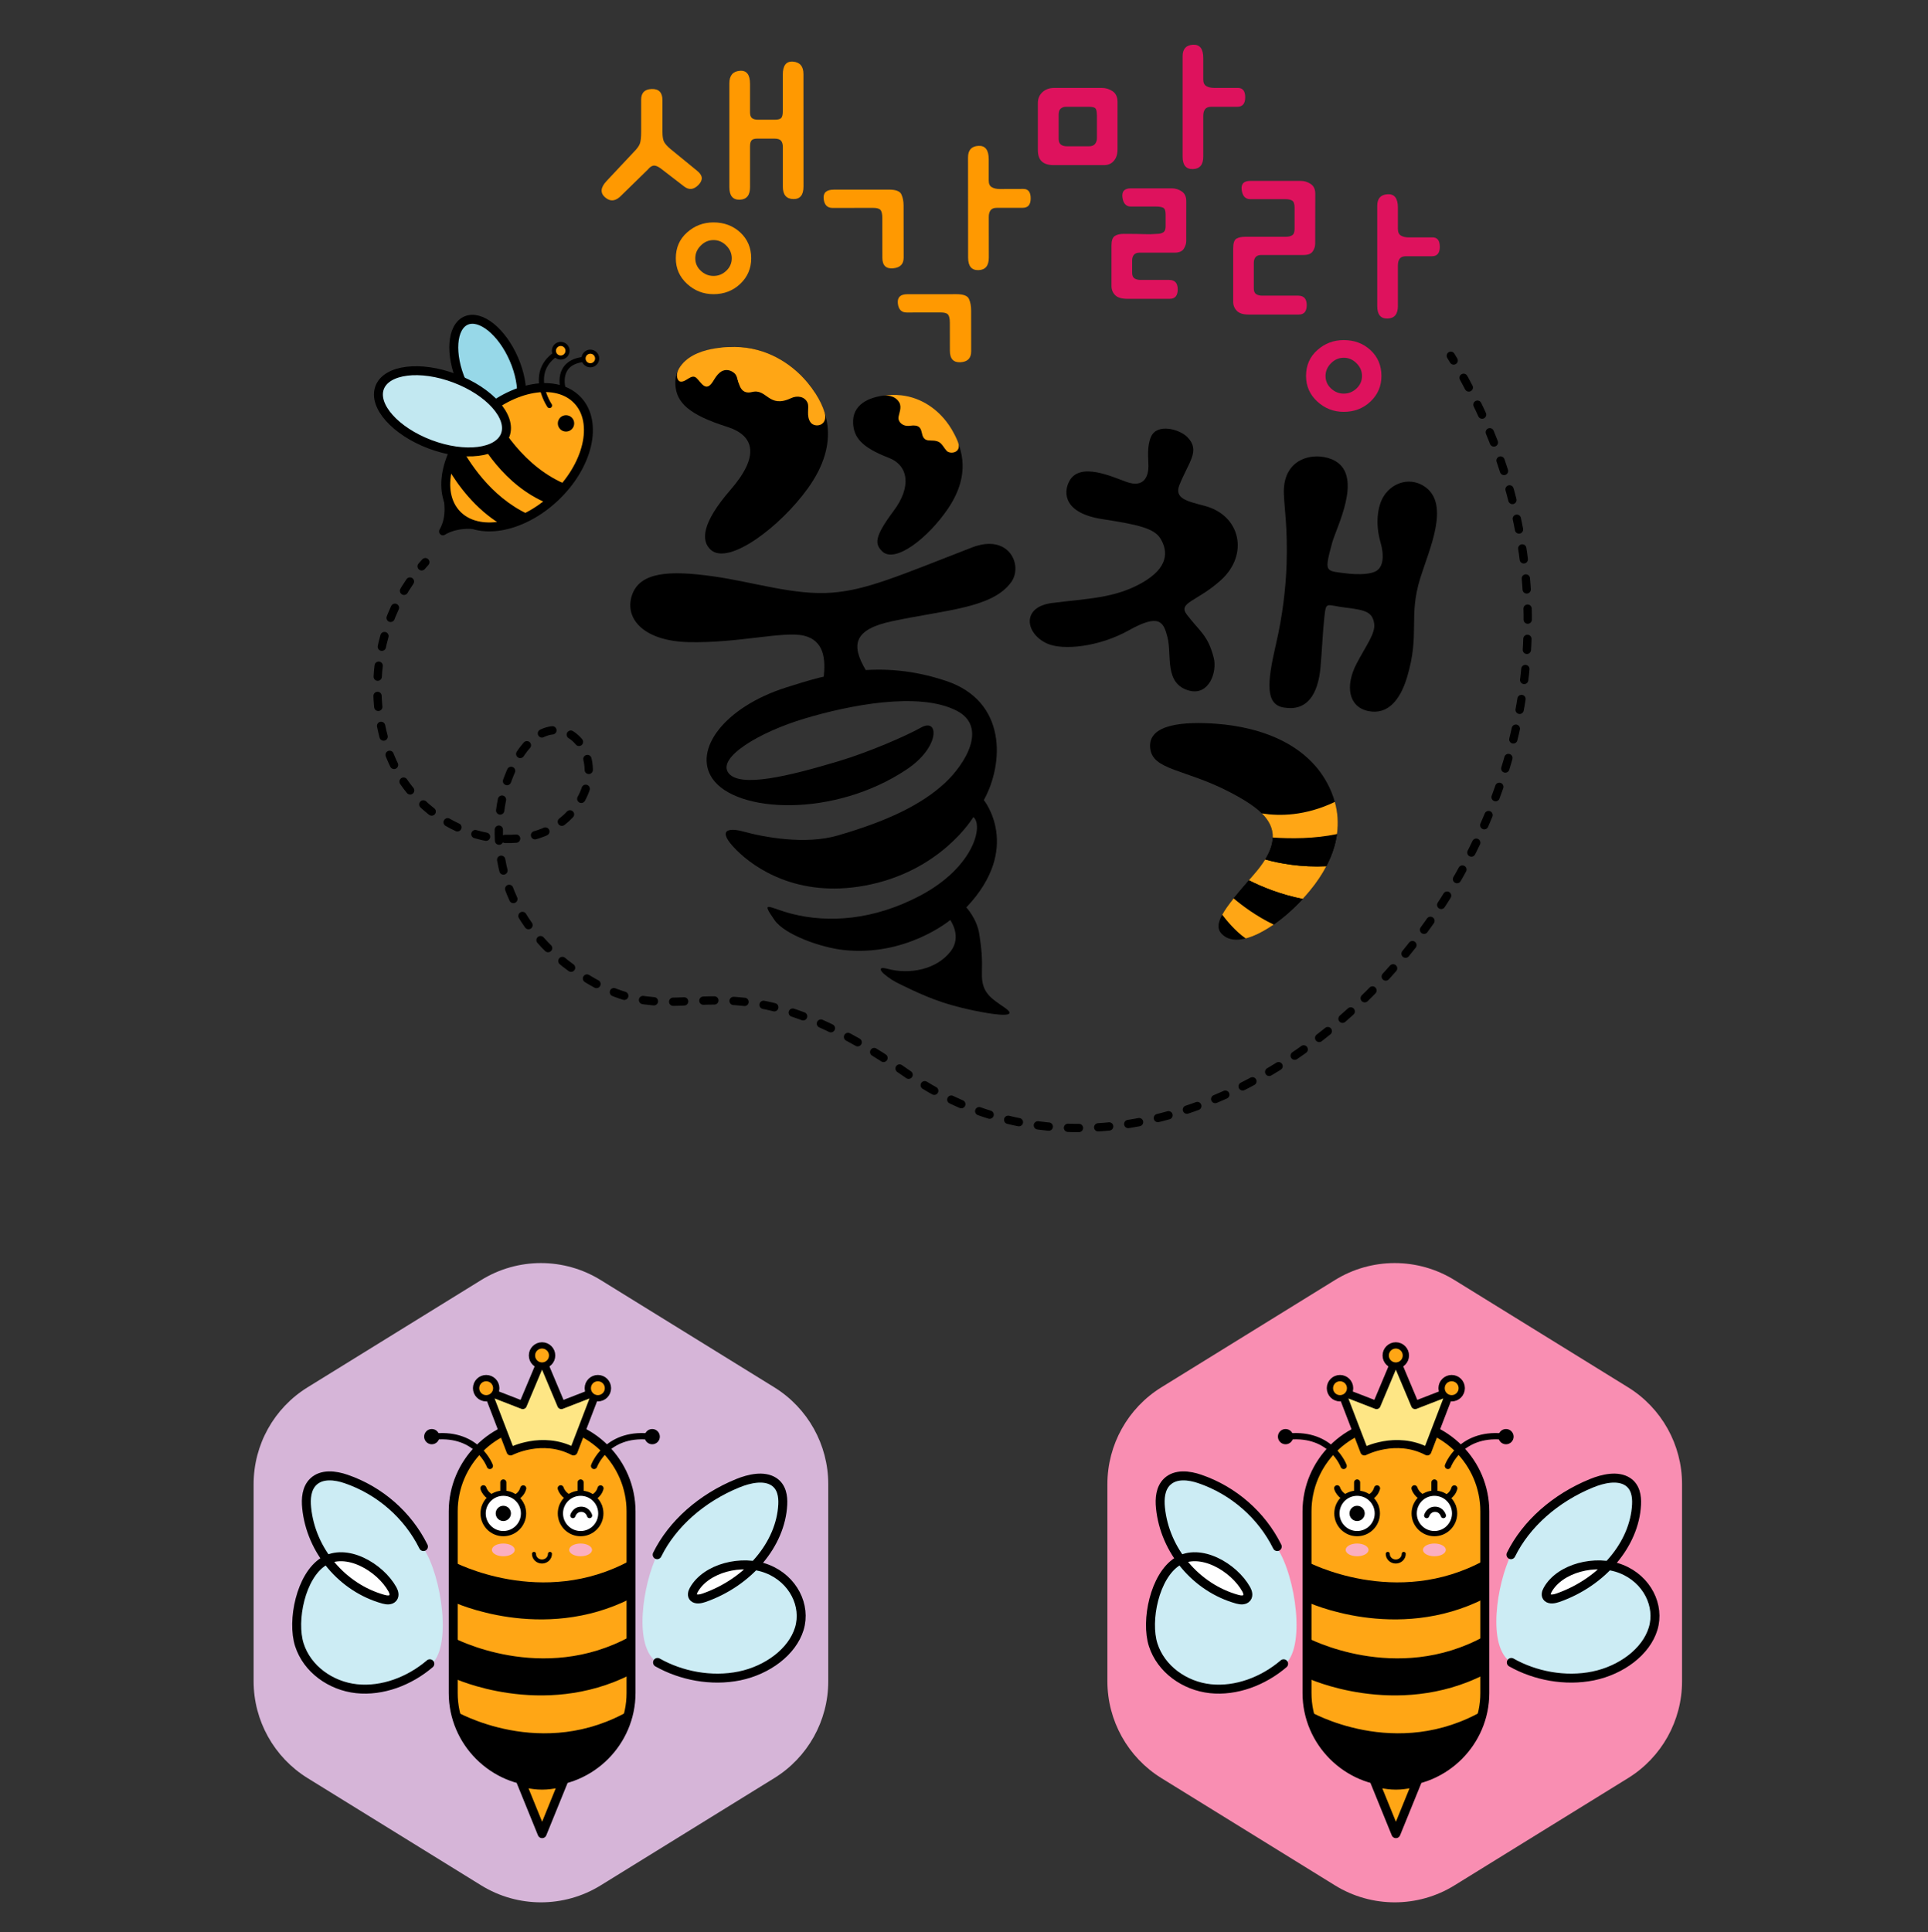 <?xml version="1.0" encoding="utf-8"?>
<!-- Generator: Adobe Illustrator 25.2.1, SVG Export Plug-In . SVG Version: 6.00 Build 0)  -->
<svg version="1.1" id="레이어_1" xmlns="http://www.w3.org/2000/svg" xmlns:xlink="http://www.w3.org/1999/xlink" x="0px"
	 y="0px" viewBox="0 0 477.94 478.89" style="enable-background:new 0 0 477.94 478.89;" xml:space="preserve">
<rect x="0" y="0" width="477.94" height="478.89" fill="#333333" stroke="none"/>
<style type="text/css">
	.st0{fill:#97D8E8;stroke:#000000;stroke-width:2.219;stroke-miterlimit:10;}
	.st1{fill:#FFA615;}
	.st2{fill:none;stroke:#000000;stroke-width:2.219;stroke-miterlimit:10;}
	.st3{fill:#C2E8F1;stroke:#000000;stroke-width:2.219;stroke-miterlimit:10;}
	.st4{stroke:#000000;stroke-width:1.923;stroke-linejoin:round;stroke-miterlimit:10;}
	.st5{fill:none;stroke:#000000;stroke-width:1.274;stroke-linecap:round;stroke-miterlimit:10;}
	.st6{fill:#FFA615;stroke:#000000;stroke-width:1.019;stroke-miterlimit:10;}
	.st7{fill:#FF9901;}
	.st8{fill:#DE125D;}
	.st9{fill:none;stroke:#000000;stroke-width:2.056;stroke-linecap:round;stroke-miterlimit:10;}
	.st10{fill:none;stroke:#000000;stroke-width:2.056;stroke-linecap:round;stroke-miterlimit:10;stroke-dasharray:2.725,4.769;}
	.st11{fill:#D6B5D8;}
	.st12{fill:#CCECF4;}
	.st13{fill:#FFFFFF;}
	.st14{fill:none;stroke:#000000;stroke-width:2.221;stroke-linecap:round;stroke-miterlimit:10;}
	.st15{fill:#FFA615;stroke:#000000;stroke-width:2.221;stroke-miterlimit:10;}
	.st16{fill:#FFA615;stroke:#000000;stroke-width:2.221;stroke-linecap:round;stroke-linejoin:round;stroke-miterlimit:10;}
	.st17{fill:none;stroke:#000000;stroke-width:1.555;stroke-linecap:round;stroke-miterlimit:10;}
	.st18{fill:#FEE685;stroke:#000000;stroke-width:1.999;stroke-linecap:round;stroke-linejoin:round;stroke-miterlimit:10;}
	.st19{fill:#FFA615;stroke:#000000;stroke-width:1.555;stroke-miterlimit:10;}
	.st20{fill:none;stroke:#000000;stroke-width:0.997;stroke-linecap:round;stroke-miterlimit:10;}
	.st21{fill:#FBAFC1;}
	.st22{fill:none;}
	.st23{fill:none;stroke:#000000;stroke-width:1.51;stroke-linecap:round;stroke-miterlimit:10;}
	.st24{fill:none;stroke:#000000;stroke-width:1.941;stroke-linecap:round;stroke-miterlimit:10;}
	.st25{fill:#FFFFFF;stroke:#000000;stroke-width:1.299;stroke-linecap:round;stroke-miterlimit:10;}
	.st26{fill:none;stroke:#000000;stroke-width:1.299;stroke-linecap:round;stroke-miterlimit:10;}
	.st27{fill:#F98EB2;}
</style>
<g>
	
		<ellipse transform="matrix(0.917 -0.398 0.398 0.917 -26.569 55.76)" class="st0" cx="120.96" cy="91.84" rx="7.07" ry="13.49"/>
	<g>
		<path class="st1" d="M117.18,105.67c-1.17,1.44-3.26,3.61-4.07,5.13c2.31,4.49,7.79,13.24,17.06,17.59
			c1.62-0.77,4.57-2.68,6.13-3.85C125.48,120.12,119.24,109.91,117.18,105.67z"/>
		<path class="st1" d="M113.24,127.41c2.51,2.67,6.79,3.23,11.05,2.58c-6.28-3.85-10.52-9.62-12.97-13.76
			C110.43,120.44,110.73,124.75,113.24,127.41z"/>
		<path class="st1" d="M143.25,99.16c-5.04-5.35-15.52-3.71-23.73,3.59c2.04,4.25,8.15,14.99,19.24,19.34
			C146.12,114.42,148.17,104.4,143.25,99.16z"/>
		<path d="M121.56,100.93c-0.21,0.2-1.68,1.54-1.89,1.74c-1.01,0.96-1.95,1.95-2.78,2.99c2.05,4.25,8.05,14.72,18.87,19.13
			c0.91-0.68,1.8-1.42,2.65-2.23c0.4-0.37,2.03-1.9,2.4-2.29C129.71,115.92,123.61,105.17,121.56,100.93z"/>
		<path d="M113.75,109.83c-1.04,1.95-2.24,4.43-2.65,6.34c2.44,4.14,6.67,9.91,12.97,13.76c2.03-0.31,4.63-1.5,6.74-2.51
			C121.55,123.07,116.06,114.31,113.75,109.83z"/>
	</g>
	
		<ellipse transform="matrix(0.728 -0.685 0.685 0.728 -42.789 118.719)" class="st2" cx="128.25" cy="113.29" rx="20.61" ry="13.66"/>
	
		<ellipse transform="matrix(0.353 -0.935 0.935 0.353 -24.373 168.609)" class="st3" cx="109.77" cy="101.93" rx="8.74" ry="16.65"/>
	<path class="st4" d="M110.92,123.57c0,0,1.02,4.58-1.12,8.16c0,0,3.11-2.21,8.67-1.46C118.47,130.27,112.96,129.85,110.92,123.57z"
		/>
	<circle cx="140.31" cy="104.95" r="2.03"/>
	<path class="st5" d="M136.22,100.52c0,0-5.79-8.53,2.29-13.21"/>
	<path class="st5" d="M139.6,96.41c0,0-2.02-6.58,5.17-7.33"/>
	<circle class="st6" cx="139" cy="86.94" r="1.69"/>
	<circle class="st6" cx="146.34" cy="88.86" r="1.69"/>
</g>
<g>
	<path d="M301.33,179.39c-7.47-0.53-16.8-0.06-16.21,5.99c0.55,5.65,8.62,5.11,20.05,11.13c9.29,4.89,14.66,9.82,5.89,19.99
		c-6.3,7.3-10.73,12.13-8.34,14.84c4.21,4.79,14.9-1.98,21.91-10.46c7.19-8.68,8.5-17.07,5.43-24.54
		C325.29,184.74,312.95,180.21,301.33,179.39z"/>
	<path d="M333.75,150.64c-5.13-0.6-4.99-1.83-5.47,2.53c-0.37,3.31-0.57,8.14-0.93,12.17c-0.62,6.96-3.44,11.04-9.16,10.03
		c-4.42-0.77-4.19-5.82-1.89-15.67c1.68-7.2,2.45-14.13,2.64-19.89c0.28-8.94-0.53-13.53-0.68-17.36
		c-0.37-9.62,8.51-10.62,12.73-8.19c6.93,3.99,0.23,16.56-0.77,20.33c-1.94,7.23-1.71,6.86,3.02,7.48c4.1,0.54,6.74,0.15,7.9-0.52
		c1.82-1.06,2.02-3.88,1.07-7.18c-1.32-4.56-0.74-8.98,0.85-11.45c2.26-3.51,6.81-4.76,10.36-2.13c5.95,4.42,0.95,15.25-1.3,22.37
		c-3.09,9.82-0.02,13.78-3.34,24.78c-1.65,5.46-4.68,9.3-9.55,8.32c-4.91-1-5.85-6.16-2.95-11.74c2.34-4.5,4.75-7.53,4.37-9.99
		C340.2,151.78,338.63,151.22,333.75,150.64z"/>
	<path d="M284.69,115.59c0,2.31-0.99,5.45-5.39,3.88c-3.55-1.26-11.66-5.09-14.24-0.17c-1.53,2.91-1.3,7.9,8.17,9.37
		c8.87,1.37,12.9,2.27,14.46,4.86c1.91,3.16,1.97,7.18-4.53,10.9c-6.78,3.88-13.55,3.92-22.36,5.04c-7.65,0.98-6.67,7.56-1.25,10.04
		c3.96,1.81,12.98,0.81,20.23-3.24c7.63-4.27,8.65-2.14,9.63,1.68c1.15,4.41-0.92,11.59,5.43,13.25c4.88,1.27,6.93-4.67,6.04-8.13
		c-1.45-5.67-3.46-6.51-6.67-10.72c-2.32-3.04,2.6-3.23,8.49-8.59c6.97-6.35,4.79-16.05-4.08-18.37c-4.42-1.16-7.57-1.84-6.25-5.16
		c2.34-5.85,5.25-8.47,1.99-11.86c-1.89-1.97-7.51-3.54-9.02-0.12C284.25,110.7,284.69,113.63,284.69,115.59z"/>
	<path class="st1" d="M328.79,214.72c-6.14,0.3-11.43-0.65-15.16-1.68c-0.67,1.08-1.51,2.22-2.57,3.45c-0.51,0.59-1,1.16-1.48,1.71
		c3.14,1.59,7.78,3.52,13.35,4.62c0.59-0.63,1.16-1.29,1.71-1.95C326.35,218.81,327.73,216.75,328.79,214.72z"/>
	<path d="M305.81,222.69c2.05,1.73,5.56,4.4,9.92,6.5c2.48-1.72,4.98-3.94,7.22-6.36c-5.57-1.1-10.21-3.04-13.35-4.62
		C308.19,219.83,306.9,221.32,305.81,222.69z"/>
	<path d="M328.79,214.72c1.42-2.71,2.29-5.38,2.64-7.98c-5.52,1.18-11.45,1.16-15.92,0.86c-0.04,1.62-0.64,3.41-1.88,5.44
		C317.37,214.07,322.65,215.02,328.79,214.72z"/>
	<path class="st1" d="M330.9,198.77c-7.4,3.54-13.85,3.54-18.09,2.85c1.76,1.76,2.77,3.7,2.7,5.98c4.47,0.3,10.41,0.32,15.92-0.86
		C331.81,204,331.61,201.35,330.9,198.77z"/>
	<path class="st1" d="M305.81,222.69c-1.21,1.51-2.18,2.85-2.83,4.05c0.87,1.16,3.19,4.05,5.82,5.88c2.13-0.54,4.52-1.77,6.93-3.44
		C311.37,227.09,307.86,224.42,305.81,222.69z"/>
</g>
<path class="st7" d="M172.81,42.33c1.4,1.11,1.53,2.26,0.37,3.47c-1.16,1.21-2.34,1.36-3.55,0.45l-5.87-4.52
	c-0.7-0.5-1.28-0.73-1.73-0.68s-0.93,0.37-1.43,0.98l-6.48,6.33c-1.4,1.51-2.76,1.71-4.07,0.6c-1.31-1.1-1.21-2.46,0.3-4.07
	l6.78-7.23c0.8-0.8,1.31-1.51,1.51-2.11c0.2-0.6,0.3-1.56,0.3-2.86V24.7c0-1.71,0.88-2.59,2.64-2.64s2.64,0.88,2.64,2.79v7.84
	c0,1.21,0.15,2.06,0.45,2.56c0.3,0.51,0.8,1.06,1.51,1.66L172.81,42.33z M186.22,64.03c0,2.51-0.91,4.62-2.71,6.33
	c-1.81,1.71-4.02,2.56-6.63,2.56c-2.51,0-4.7-0.85-6.56-2.56c-1.86-1.71-2.79-3.82-2.79-6.33c0-2.61,0.92-4.75,2.79-6.41
	c1.86-1.66,4.04-2.49,6.56-2.49c2.61,0,4.83,0.83,6.63,2.49C185.31,59.29,186.22,61.42,186.22,64.03z M181.4,64.03
	c0-1.21-0.45-2.26-1.36-3.16c-0.91-0.91-1.95-1.36-3.16-1.36s-2.26,0.45-3.16,1.36c-0.91,0.91-1.36,1.95-1.36,3.16
	c0,1.21,0.45,2.24,1.36,3.09c0.91,0.85,1.95,1.28,3.16,1.28s2.26-0.43,3.16-1.28C180.94,66.27,181.4,65.24,181.4,64.03z
	 M199.18,46.25c0,2.11-0.85,3.14-2.56,3.09c-1.71-0.05-2.56-1.08-2.56-3.09v-9.79c0-0.7-0.15-1.23-0.45-1.58
	c-0.3-0.35-0.85-0.52-1.66-0.52h-4.22c-0.7,0-1.18,0.15-1.43,0.45s-0.37,0.81-0.37,1.51v10.09c0,2.01-0.85,3.04-2.56,3.09
	s-2.56-0.98-2.56-3.09V20.64c0-1.91,0.85-2.94,2.56-3.09s2.56,0.93,2.56,3.24v7.08c0,0.7,0.18,1.18,0.52,1.43
	c0.35,0.25,0.83,0.37,1.43,0.37h4.22c0.8,0,1.33-0.15,1.58-0.45c0.25-0.3,0.37-0.85,0.37-1.66v-9.04c0-2.31,0.85-3.39,2.56-3.24
	c1.71,0.15,2.56,1.18,2.56,3.09L199.18,46.25L199.18,46.25z"/>
<path class="st7" d="M224.01,63.87c0,1.61-0.88,2.49-2.64,2.64c-1.76,0.15-2.64-0.73-2.64-2.64l-0.01-9.79c0-1-0.15-1.68-0.45-2.03
	c-0.3-0.35-0.91-0.52-1.81-0.52l-10.09,0.01c-1.31,0-2.03-0.76-2.19-2.26c-0.15-1.51,0.68-2.26,2.49-2.27L220.37,47
	c1.71,0,2.74,0.4,3.09,1.2c0.36,0.81,0.53,1.71,0.53,2.71L224.01,63.87z M240.75,87.08c0,1.71-0.88,2.61-2.64,2.71
	c-1.76,0.1-2.64-0.85-2.64-2.86l-0.01-6.93c0-1-0.15-1.68-0.45-2.03c-0.3-0.35-0.91-0.52-1.81-0.52l-8.44,0.01
	c-1.31,0-2.03-0.76-2.19-2.26c-0.15-1.51,0.62-2.26,2.34-2.27l12.21-0.01c1.71,0,2.74,0.4,3.09,1.2c0.36,0.81,0.53,1.76,0.53,2.86
	L240.75,87.08z M253.69,46.83c1.21,0,1.81,0.78,1.81,2.34s-0.65,2.34-1.95,2.34l-6.48,0.01c-0.7,0-1.21,0.2-1.51,0.6
	c-0.3,0.4-0.45,0.96-0.45,1.66l0.01,10.09c0,2.01-0.85,3.04-2.56,3.09c-1.71,0.05-2.56-0.98-2.57-3.08l-0.02-24.86
	c0-1.81,0.85-2.76,2.56-2.86c1.71-0.1,2.56,1,2.57,3.31v5.28c0,0.81,0.25,1.36,0.76,1.65c0.5,0.3,1.16,0.45,1.96,0.45L253.69,46.83z
	"/>
<path class="st8" d="M277.03,37.01c0,1.21-0.3,2.16-0.91,2.86c-0.6,0.7-1.4,1.06-2.41,1.06H261.2c-1.31,0-2.28-0.3-2.94-0.91
	c-0.66-0.6-0.98-1.56-0.98-2.86V25.56c0-1.1,0.37-2.01,1.13-2.71c0.76-0.7,1.73-1.06,2.94-1.06h11.76c1,0,1.91,0.28,2.71,0.83
	s1.21,1.43,1.21,2.64V37.01z M271.9,28.42c0-0.8-0.12-1.33-0.37-1.58s-0.78-0.37-1.58-0.37h-5.72c-0.51,0-0.93,0.15-1.28,0.45
	c-0.36,0.3-0.52,0.81-0.52,1.51v6.02c0,0.6,0.18,1.06,0.52,1.36c0.35,0.3,0.88,0.45,1.58,0.45h5.43c0.7,0,1.21-0.2,1.51-0.6
	c0.3-0.4,0.45-0.85,0.45-1.36v-5.88H271.9z M294.06,59.77c0,0.6-0.2,1.23-0.6,1.88c-0.4,0.65-1.16,0.98-2.26,0.98h-8.74
	c-0.6,0-1.06,0.18-1.36,0.52c-0.3,0.35-0.45,0.83-0.45,1.43v3.01c0,0.7,0.2,1.18,0.6,1.43s0.91,0.37,1.51,0.37h7.08
	c1.4,0,2.11,0.77,2.11,2.34c0,1.56-0.66,2.34-1.95,2.34h-10.55c-1.4,0-2.41-0.3-3.01-0.91s-0.91-1.36-0.91-2.26V60.83
	c0-1.21,0.28-1.98,0.83-2.34c0.55-0.35,1.28-0.52,2.19-0.52c2.51,0,4.22,0.03,5.13,0.07c0.91,0.05,1.95,0.03,3.16-0.07
	c0.6,0,1.1-0.12,1.51-0.37c0.4-0.25,0.6-0.73,0.6-1.43v-3.01c0-0.91-0.2-1.46-0.6-1.66c-0.4-0.2-1-0.3-1.81-0.3h-6.18
	c-1.21,0-1.91-0.76-2.11-2.26c-0.2-1.51,0.5-2.26,2.11-2.26h10.09c0.91,0,1.73,0.25,2.49,0.76c0.76,0.51,1.13,1.31,1.13,2.41
	L294.06,59.77L294.06,59.77z M306.87,21.79c1.21,0,1.81,0.78,1.81,2.34s-0.66,2.34-1.96,2.34h-6.48c-0.7,0-1.21,0.2-1.51,0.6
	c-0.3,0.4-0.45,0.96-0.45,1.66v10.09c0,2.01-0.85,3.04-2.56,3.09c-1.71,0.05-2.56-0.98-2.56-3.09V13.95c0-1.81,0.85-2.76,2.56-2.86
	c1.71-0.1,2.56,1,2.56,3.31v5.28c0,0.81,0.25,1.36,0.76,1.66c0.5,0.3,1.16,0.45,1.96,0.45L306.87,21.79L306.87,21.79z"/>
<path class="st8" d="M326.03,60.35c0,0.7-0.2,1.36-0.6,1.95c-0.4,0.6-1.16,0.91-2.26,0.91h-10.55c-0.6,0-1.06,0.18-1.36,0.52
	c-0.3,0.36-0.45,0.83-0.45,1.43v6.33c0,0.7,0.2,1.18,0.6,1.43c0.4,0.25,0.91,0.37,1.51,0.37h8.9c1.4,0,2.11,0.78,2.11,2.34
	s-0.66,2.34-1.95,2.34h-12.51c-1.31,0-2.26-0.3-2.86-0.91c-0.6-0.6-0.91-1.36-0.91-2.26V61.55c0-1.31,0.28-2.11,0.83-2.41
	c0.55-0.3,1.28-0.45,2.19-0.45h10.09c0.6,0,1.1-0.12,1.51-0.37c0.4-0.25,0.6-0.77,0.6-1.58v-5.28c0-0.91-0.2-1.48-0.6-1.73
	c-0.4-0.25-1-0.37-1.81-0.37h-8.59c-1.21,0-1.91-0.76-2.11-2.26c-0.2-1.51,0.5-2.26,2.11-2.26h12.51c0.91,0,1.73,0.25,2.49,0.76
	c0.76,0.51,1.13,1.31,1.13,2.41L326.03,60.35L326.03,60.35z M342.45,93.2c0,2.51-0.91,4.62-2.71,6.33
	c-1.81,1.71-4.02,2.56-6.63,2.56c-2.51,0-4.7-0.85-6.56-2.56c-1.86-1.71-2.79-3.82-2.79-6.33c0-2.61,0.92-4.75,2.79-6.41
	c1.86-1.66,4.04-2.49,6.56-2.49c2.61,0,4.83,0.83,6.63,2.49S342.45,90.59,342.45,93.2z M337.63,93.2c0-1.21-0.45-2.26-1.36-3.16
	c-0.91-0.91-1.95-1.36-3.16-1.36s-2.26,0.45-3.16,1.36s-1.36,1.95-1.36,3.16s0.45,2.24,1.36,3.09c0.91,0.85,1.96,1.28,3.16,1.28
	s2.26-0.43,3.16-1.28C337.18,95.44,337.63,94.41,337.63,93.2z M355.11,58.84c1.21,0,1.81,0.78,1.81,2.34s-0.66,2.34-1.95,2.34h-6.48
	c-0.7,0-1.21,0.2-1.51,0.6c-0.3,0.4-0.45,0.96-0.45,1.66v10.09c0,2.01-0.85,3.04-2.56,3.09c-1.71,0.05-2.56-0.98-2.56-3.09V51.01
	c0-1.81,0.85-2.76,2.56-2.86c1.71-0.1,2.56,1,2.56,3.31v5.28c0,0.81,0.25,1.36,0.76,1.66c0.5,0.3,1.16,0.45,1.95,0.45L355.11,58.84
	L355.11,58.84z"/>
<path d="M179,86.16c-6.3,0.73-11.95,3.43-11.57,9.3c0.28,4.35,3.4,7.36,12.77,10.32c6.94,2.19,8.12,7.3,0.92,15.6
	c-7.26,8.36-7.37,12.74-4.88,14.94c4.41,3.87,17.14-5.69,24.04-15.3c8.33-11.61,4.71-20.5-0.18-26.28
	C195.93,89.82,188.79,85.03,179,86.16z"/>
<path d="M219.8,97.97c-4.52,0.4-8.58,2.36-8.32,7c0.2,3.43,2.06,5.9,8.79,8.49c4.99,1.91,5.7,7.22,1.3,13.11
	c-4.93,6.6-4.69,8.27-2.91,10.07c3.16,3.16,11.45-3.29,16.4-10.65c5.98-8.9,3.39-15.99-0.12-20.66
	C231.96,101.31,226.83,97.35,219.8,97.97z"/>
<path d="M176.65,142.84c10.23,1.42,20.17,4.8,29.66,4.06c8.53-0.67,16.15-4.01,34.59-11.18c9.25-3.6,12.76,4.42,9.77,8.58
	c-4.65,6.46-16.29,6.87-29.5,9.68c-9.63,2.04-10.23,5.91-6.55,12.13c2.8,4.75,1.26,4.04-4.43,5.4c-3.68,0.88-6.91,3.39-6.05-3.38
	c0.6-4.67,0.17-9.39-4.9-10.57c-5.07-1.17-16.33,1.9-28.53,1.61c-10.87-0.26-15.82-5.56-14.15-11.32
	C158.41,141.56,166.34,141.41,176.65,142.84z"/>
<path d="M198.31,88.04c0.04,0.04,0.09,0.09,0.14,0.13C198.39,88.13,198.35,88.09,198.31,88.04z"/>
<path class="st1" d="M204.43,102.3c-0.41-1.51-1.24-3.16-2.25-4.74C203.1,99,203.88,100.58,204.43,102.3L204.43,102.3z"/>
<path class="st1" d="M196.08,98.7c1.58-0.75,3.48-0.42,4.13,1.22c0.44,1.13-0.42,3.25,0.74,4.8c1.05,1.39,4.35,0.87,3.48-2.42
	c-0.54-1.72-1.33-3.3-2.25-4.74c-0.64-0.99-1.35-1.95-2.08-2.82c-0.51-0.6-1.06-1.2-1.65-1.79c-0.04-0.04-0.09-0.09-0.14-0.13
	c-4.3-4.16-10.8-7.64-19.29-6.66c-0.57,0.06-1.13,0.15-1.68,0.25c0.49-0.08,4.08-0.53,5.79,2.32c1.08,1.79-0.63,3.69-0.29,5.15
	c0.44,1.88,1.02,3.92,3.58,3.29C190.15,96.24,190.5,101.32,196.08,98.7z"/>
<path class="st1" d="M234.63,111.71c0.78,0.92,3.52,0.63,2.99-1.67c-0.34-1.2-1.15-2.65-1.74-3.67c-0.42-0.7-0.89-1.38-1.37-1.99
	c-0.34-0.43-0.7-0.85-1.1-1.27c-0.03-0.04-0.06-0.06-0.09-0.1c-2.87-2.98-7.28-5.55-13.17-5.07c-0.39,0.04-0.78,0.07-1.16,0.12
	c0.34-0.04,2.83-0.27,3.95,1.74c0.7,1.26-0.17,2.78-0.22,3.81c-0.04,0.87,0.92,2.19,2.88,1.92c4.56-0.65,1.43,3.71,5.07,3.66
	C233.38,109.17,233.37,110.23,234.63,111.71z"/>
<path class="st1" d="M168.32,91.35c-0.92,1.56-0.45,3.07,0.32,3.23c1.44,0.28,2.74-2.09,4.05-0.85c1.14,1.08,2.28,3.61,4.02,0.88
	c0.62-0.99,0.97-1.6,1.67-2.21c1.12-0.97,2.36-0.74,3.15-0.27c1.13,0.68,1.09,1.28,1.51,2.59c0.39,1.21,3.81-3.29,3.81-3.29
	s-2.91-5.05-4.13-5.26C181.52,85.96,171.72,85.61,168.32,91.35z"/>
<path d="M249.07,249.78c-3.37-2.34-5.79-3.66-5.66-8.48c0.11-4.14-0.09-6.02-0.64-9.68c0,0,0,0,0-0.01
	c-0.59-3.94-3.23-6.68-3.23-6.68c14-14.71,4.35-26.61,4.35-26.61c4.99-9.06,5.73-24.48-9.34-29.53c-16.54-5.54-29.31-1.7-39.75,1.64
	c-15.12,4.83-23.09,15.38-18.2,22.55c5.86,8.59,30.13,9.78,48.15-2.25c8.34-5.56,8.03-12.89,3.61-10.41
	c-3.83,2.16-13.11,6.16-20.47,8.36c-12.36,3.71-24.44,6.66-27.29,2.94c-2.91-3.8,7.55-10.12,18.83-13.5
	c10.9-3.27,28.27-6.77,37.67-1.98c7.97,4.06,2.01,13.44-2.88,17.96c-5.78,5.36-14.28,9.46-26.68,13.03
	c-7.96,2.28-18.07,0.42-23.3-1.02c-3.48-0.96-6.9-0.6-1.6,4.67c4.43,4.4,15.05,11.78,31.65,8.76c19.02-3.47,27-17.02,27-17.02
	c2.52,2.03,0.21,12.39-13.14,19.46c-11.59,6.13-22.76,6.84-31.78,4.55c-5.71-1.45-7.97-3.65-4.39,1.51
	c2.59,3.73,11.66,6.82,16.96,7.42c15.62,1.79,26.62-7.41,26.62-7.41s2.96,4.05,0.13,7.73c-3.49,4.55-10.2,5.87-15.79,4.34
	c-2.27-0.62-2.28,0.49,1.22,2.76c0.31,0.2,0.64,0.39,0.98,0.57l0,0c0,0,6.25,3.25,11.3,4.92c3.44,1.14,7.06,1.99,10.25,2.55
	C246.51,251.44,252.89,252.43,249.07,249.78z"/>
<path class="st1" d="M201.64,96.09"/>
<g>
	<g>
		<path class="st9" d="M105.43,139.35c-0.31,0.34-0.61,0.68-0.91,1.03"/>
		<path class="st10" d="M101.62,144.15c-11.77,17.1-9.5,39.19-0.69,50.84c11.18,14.8,32.25,17.25,41.4,5.69
			c11.45-14.47-7.06-31.59-16.27-8.06c-4.14,10.57-5.24,32.38,16,47.63c27.83,19.99,34.35-8,83.01,26.04
			c77.15,53.97,198.79-66.51,136.5-174.87"/>
		<path class="st9" d="M360.36,89.36c-0.23-0.39-0.47-0.78-0.71-1.17"/>
	</g>
</g>
<path class="st11" d="M62.87,367.88v48.87c0,9.77,5.07,18.86,13.38,24l43.02,26.58c9.09,5.62,20.57,5.62,29.65,0l43.02-26.58
	c8.32-5.14,13.38-14.22,13.38-24v-48.87c0-9.77-5.07-18.86-13.38-24l-43.02-26.58c-9.09-5.62-20.57-5.62-29.65,0l-43.02,26.58
	C67.93,349.02,62.87,358.1,62.87,367.88z"/>
<g>
	<g>
		<path class="st12" d="M104.97,383.77c-4.55-6.84-10.85-13.91-19.19-16.76c-2.65-0.91-6-1.34-8.11,0.69
			c-1.7,1.64-1.88,4.21-1.65,6.46c0.47,4.71,2.27,9.14,5.02,12.88c-0.28,0.13-0.56,0.28-0.84,0.45c-5.62,3.55-7.91,14.66-5.98,20.66
			s7.77,10.17,14.16,10.86c6.39,0.68,12.49-2.17,18.17-6.18C112.23,408.83,109.51,390.62,104.97,383.77z"/>
		<path class="st13" d="M94.45,390.39c0,0-7.43-3.91-7.68-3.91s-5.74,0.14-5.74,0.14s5.43,6.24,5.62,6.3
			c0.19,0.06,6.84,3.02,7.63,3.25c0.78,0.23,2.91-0.96,2.91-0.96L94.45,390.39z"/>
		<path class="st14" d="M104.97,383.36c-3.87-7.81-10.85-13.91-19.19-16.76c-2.65-0.91-6-1.34-8.11,0.69
			c-1.7,1.64-1.88,4.21-1.65,6.46c1.06,10.59,8.82,19.82,19.05,22.66c0.8,0.22,1.83,0.33,2.36-0.36c0.47-0.61,0.2-1.46-0.15-2.1
			c-3.05-5.47-11.45-10.43-17.08-6.88c-5.63,3.55-7.91,14.66-5.98,20.66c1.93,6,7.77,10.17,14.16,10.86
			c6.39,0.68,13.11-1.86,18.17-6.18"/>
	</g>
	<path class="st12" d="M190.27,388.97c-1.02-0.41-2.11-0.68-3.23-0.85c4.14-4.33,6.72-9.65,6.99-15.11
		c0.11-2.08-0.25-4.41-2.21-5.69c-2.45-1.59-6.1-0.76-8.94,0.39c-8.96,3.66-16.83,11.25-19.98,17.71c-3.44,7.06-6.1,22.88,0.1,26.69
		c3.77,2.32,13.36,4.77,20.31,3.34s13.1-5.97,14.83-11.69C199.88,398.07,196.65,391.5,190.27,388.97z"/>
	<path class="st13" d="M174.14,391.23c0,0,7.07-3.07,7.32-3.07c0.25,0,4.42,0.2,4.42,0.2s-4.36,4.61-4.55,4.67
		c-0.19,0.06-6.48,2.91-7.26,3.15c-0.78,0.23-2.67-0.13-2.67-0.13L174.14,391.23z"/>
	<path class="st14" d="M162.91,385.37c3.74-7.61,11.01-14.05,19.98-17.71c2.84-1.16,6.49-1.98,8.94-0.39
		c1.96,1.28,2.32,3.61,2.21,5.69c-0.5,9.79-8.42,19.19-19.46,23.07c-0.86,0.3-1.99,0.53-2.61-0.03c-0.55-0.5-0.31-1.31,0.04-1.93
		c2.99-5.37,11.88-7.69,18.26-5.15c6.38,2.53,9.62,9.1,7.87,14.81s-7.87,10.25-14.83,11.69c-6.96,1.43-14.48-0.04-20.31-3.34"/>
</g>
<g>
	<g>
		<g>
			<path class="st15" d="M134.39,441.71L134.39,441.71c-12.12,0-22.04-9.92-22.04-22.04v-45.04c0-12.12,9.92-22.04,22.04-22.04l0,0
				c12.12,0,22.04,9.92,22.04,22.04v45.04C156.42,431.79,146.51,441.71,134.39,441.71z"/>
			<path d="M156.42,396.2c-22.04,11.19-44.08,0.88-44.08,0.88v-9.99c0,0,22.04,11.82,44.08-0.38V396.2z"/>
			<path d="M156.42,415.04c-22.04,11.19-44.08,0.88-44.08,0.88v-9.99c0,0,22.04,11.82,44.08-0.38V415.04z"/>
			<path d="M149.56,436.24c-15.89,11.28-30.69-0.26-30.69-0.26l-5.98-11.83c0,0,21.5,12.61,43.54-0.37L149.56,436.24z"/>
		</g>
		<path class="st16" d="M134.39,454.52l5.21-12.81c0,0-2.5,0.79-5.21,0.79c-2.72,0-5.21-0.79-5.21-0.79L134.39,454.52z"/>
		<g>
			<g>
				<path class="st17" d="M147.27,363.37c0,0,2.99-8.25,13.53-7.3"/>
				<circle cx="161.68" cy="356.11" r="1.89"/>
			</g>
			<g>
				<path class="st17" d="M121.43,363.37c0,0-2.99-8.25-13.53-7.3"/>
				<circle cx="107.03" cy="356.11" r="1.89"/>
			</g>
		</g>
		<g>
			<path class="st18" d="M139.15,348.28l-4.78-11.36l-4.78,11.36l-8.73-3.39l5.71,14.88c0,0,7.8-4.09,15.6,0l5.71-14.88
				L139.15,348.28z"/>
			<g>
				<circle class="st19" cx="120.52" cy="344.1" r="2.5"/>
				<circle class="st19" cx="148.21" cy="344.1" r="2.5"/>
				<circle class="st19" cx="134.37" cy="335.99" r="2.5"/>
			</g>
		</g>
	</g>
	<path class="st20" d="M136.33,385.17c0,1.05-0.89,1.89-1.98,1.89c-1.09,0-1.98-0.84-1.98-1.89"/>
	<ellipse class="st21" cx="124.77" cy="384.18" rx="2.83" ry="1.58"/>
	<path class="st22" d="M118.3,375.18c0-3.57,2.9-6.47,6.47-6.47c3.57,0,6.47,2.9,6.47,6.47"/>
	<g>
		<g>
			<line class="st23" x1="124.77" y1="370.67" x2="124.77" y2="367.46"/>
			<path class="st23" d="M127.46,371.31c0,0,1.67-0.39,2.25-2.38"/>
			<path class="st23" d="M122.08,371.29c0,0-1.67-0.61-2.25-2.38"/>
		</g>
		<path class="st24" d="M129.13,373.59c0,0-1.27-2.3-4.36-2.3s-4.36,2.3-4.36,2.3"/>
	</g>
	<circle class="st25" cx="124.77" cy="375.14" r="5.01"/>
	<g>
		<g>
			<line class="st23" x1="143.93" y1="370.67" x2="143.93" y2="367.46"/>
			<path class="st23" d="M146.62,371.31c0,0,1.67-0.39,2.25-2.38"/>
			<path class="st23" d="M141.24,371.29c0,0-1.67-0.61-2.25-2.38"/>
		</g>
		<path class="st24" d="M148.29,373.59c0,0-1.27-2.3-4.36-2.3s-4.36,2.3-4.36,2.3"/>
	</g>
	<circle class="st25" cx="143.93" cy="375.14" r="5.01"/>
	<circle cx="124.77" cy="375.14" r="1.89"/>
	<ellipse class="st21" cx="143.93" cy="384.18" rx="2.83" ry="1.58"/>
	<path class="st26" d="M146.15,375.67c0,0-0.44-1.55-2.07-1.55s-2.07,1.55-2.07,1.55"/>
</g>
<path class="st27" d="M274.52,367.88v48.87c0,9.77,5.07,18.86,13.38,24l43.02,26.58c9.09,5.62,20.57,5.62,29.65,0l43.02-26.58
	c8.32-5.14,13.38-14.22,13.38-24v-48.87c0-9.77-5.07-18.86-13.38-24l-43.02-26.58c-9.09-5.62-20.57-5.62-29.65,0l-43.02,26.58
	C279.59,349.02,274.52,358.1,274.52,367.88z"/>
<g>
	<g>
		<path class="st12" d="M316.62,383.77c-4.55-6.84-10.85-13.91-19.19-16.76c-2.65-0.91-6-1.34-8.11,0.69
			c-1.7,1.64-1.88,4.21-1.65,6.46c0.47,4.71,2.27,9.14,5.02,12.88c-0.28,0.13-0.56,0.28-0.84,0.45c-5.62,3.55-7.91,14.66-5.98,20.66
			c1.93,6,7.77,10.17,14.16,10.86c6.39,0.68,12.49-2.17,18.17-6.18C323.87,408.81,321.17,390.62,316.62,383.77z"/>
		<path class="st13" d="M306.11,390.39c0,0-7.43-3.91-7.68-3.91c-0.25,0-5.74,0.14-5.74,0.14s5.43,6.24,5.62,6.3
			c0.19,0.06,6.84,3.02,7.63,3.25c0.78,0.23,2.91-0.96,2.91-0.96L306.11,390.39z"/>
		<path class="st14" d="M316.62,383.36c-3.87-7.81-10.85-13.91-19.19-16.76c-2.65-0.91-6-1.34-8.11,0.69
			c-1.7,1.64-1.88,4.21-1.65,6.46c1.06,10.59,8.82,19.82,19.05,22.66c0.8,0.22,1.83,0.33,2.36-0.36c0.47-0.61,0.2-1.46-0.15-2.1
			c-3.05-5.47-11.45-10.43-17.08-6.88c-5.62,3.55-7.91,14.66-5.98,20.66c1.93,6,7.77,10.17,14.16,10.86
			c6.39,0.68,13.11-1.86,18.17-6.18"/>
	</g>
	<path class="st12" d="M401.93,388.97c-1.02-0.41-2.11-0.68-3.23-0.85c4.14-4.33,6.72-9.65,6.99-15.11
		c0.11-2.08-0.25-4.41-2.21-5.69c-2.45-1.59-6.1-0.76-8.94,0.39c-8.96,3.66-16.83,11.25-19.98,17.71c-3.44,7.06-6.1,22.88,0.1,26.69
		c3.77,2.32,13.36,4.77,20.31,3.34s13.1-5.97,14.83-11.69C411.53,398.07,408.31,391.5,401.93,388.97z"/>
	<path class="st13" d="M385.79,391.23c0,0,7.07-3.07,7.32-3.07s4.42,0.2,4.42,0.2s-4.36,4.61-4.55,4.67
		c-0.19,0.06-6.48,2.91-7.26,3.15c-0.78,0.23-2.67-0.13-2.67-0.13L385.79,391.23z"/>
	<path class="st14" d="M374.56,385.37c3.74-7.61,11.01-14.05,19.98-17.71c2.84-1.16,6.49-1.98,8.94-0.39
		c1.96,1.28,2.32,3.61,2.21,5.69c-0.5,9.79-8.42,19.19-19.46,23.07c-0.86,0.3-1.99,0.53-2.61-0.03c-0.55-0.5-0.31-1.31,0.04-1.93
		c2.99-5.37,11.88-7.69,18.26-5.15c6.38,2.53,9.62,9.1,7.87,14.81c-1.74,5.71-7.87,10.25-14.83,11.69
		c-6.96,1.43-14.48-0.04-20.31-3.34"/>
</g>
<g>
	<g>
		<g>
			<path class="st15" d="M346.04,441.71L346.04,441.71c-12.12,0-22.04-9.92-22.04-22.04v-45.04c0-12.12,9.92-22.04,22.04-22.04l0,0
				c12.12,0,22.04,9.92,22.04,22.04v45.04C368.08,431.79,358.16,441.71,346.04,441.71z"/>
			<path d="M368.08,396.2c-22.04,11.19-44.08,0.88-44.08,0.88v-9.99c0,0,22.04,11.82,44.08-0.38V396.2z"/>
			<path d="M368.08,415.04c-22.04,11.19-44.08,0.88-44.08,0.88v-9.99c0,0,22.04,11.82,44.08-0.38V415.04z"/>
			<path d="M361.21,436.24c-15.89,11.28-30.69-0.26-30.69-0.26l-5.98-11.83c0,0,21.5,12.61,43.54-0.37L361.21,436.24z"/>
		</g>
		<path class="st16" d="M346.04,454.52l5.21-12.81c0,0-2.5,0.79-5.21,0.79c-2.72,0-5.21-0.79-5.21-0.79L346.04,454.52z"/>
		<g>
			<g>
				<path class="st17" d="M358.93,363.37c0,0,2.99-8.25,13.53-7.3"/>
				<circle cx="373.33" cy="356.11" r="1.89"/>
			</g>
			<g>
				<path class="st17" d="M333.08,363.37c0,0-2.99-8.25-13.53-7.3"/>
				<circle cx="318.68" cy="356.11" r="1.89"/>
			</g>
		</g>
		<g>
			<path class="st18" d="M350.8,348.28l-4.78-11.36l-4.78,11.36l-8.73-3.39l5.71,14.88c0,0,7.8-4.09,15.6,0l5.71-14.88L350.8,348.28
				z"/>
			<g>
				<circle class="st19" cx="332.18" cy="344.1" r="2.5"/>
				<circle class="st19" cx="359.86" cy="344.1" r="2.5"/>
				<circle class="st19" cx="346.01" cy="335.99" r="2.5"/>
			</g>
		</g>
	</g>
	<path class="st20" d="M347.98,385.17c0,1.05-0.89,1.89-1.98,1.89c-1.09,0-1.98-0.84-1.98-1.89"/>
	<ellipse class="st21" cx="336.42" cy="384.18" rx="2.83" ry="1.58"/>
	<path class="st22" d="M329.95,375.18c0-3.57,2.9-6.47,6.47-6.47c3.57,0,6.47,2.9,6.47,6.47"/>
	<g>
		<g>
			<line class="st23" x1="336.42" y1="370.67" x2="336.42" y2="367.46"/>
			<path class="st23" d="M339.11,371.31c0,0,1.67-0.39,2.25-2.38"/>
			<path class="st23" d="M333.72,371.29c0,0-1.67-0.61-2.25-2.38"/>
		</g>
		<path class="st24" d="M340.79,373.59c0,0-1.27-2.3-4.36-2.3c-3.09,0-4.36,2.3-4.36,2.3"/>
	</g>
	<circle class="st25" cx="336.42" cy="375.14" r="5.01"/>
	<g>
		<g>
			<line class="st23" x1="355.58" y1="370.67" x2="355.58" y2="367.46"/>
			<path class="st23" d="M358.28,371.31c0,0,1.67-0.39,2.25-2.38"/>
			<path class="st23" d="M352.89,371.29c0,0-1.67-0.61-2.25-2.38"/>
		</g>
		<path class="st24" d="M359.95,373.59c0,0-1.27-2.3-4.36-2.3c-3.09,0-4.36,2.3-4.36,2.3"/>
	</g>
	<circle class="st25" cx="355.58" cy="375.14" r="5.01"/>
	<circle cx="336.42" cy="375.14" r="1.89"/>
	<ellipse class="st21" cx="355.58" cy="384.18" rx="2.83" ry="1.58"/>
	<path class="st26" d="M357.81,375.67c0,0-0.44-1.55-2.07-1.55s-2.07,1.55-2.07,1.55"/>
</g>
</svg>
